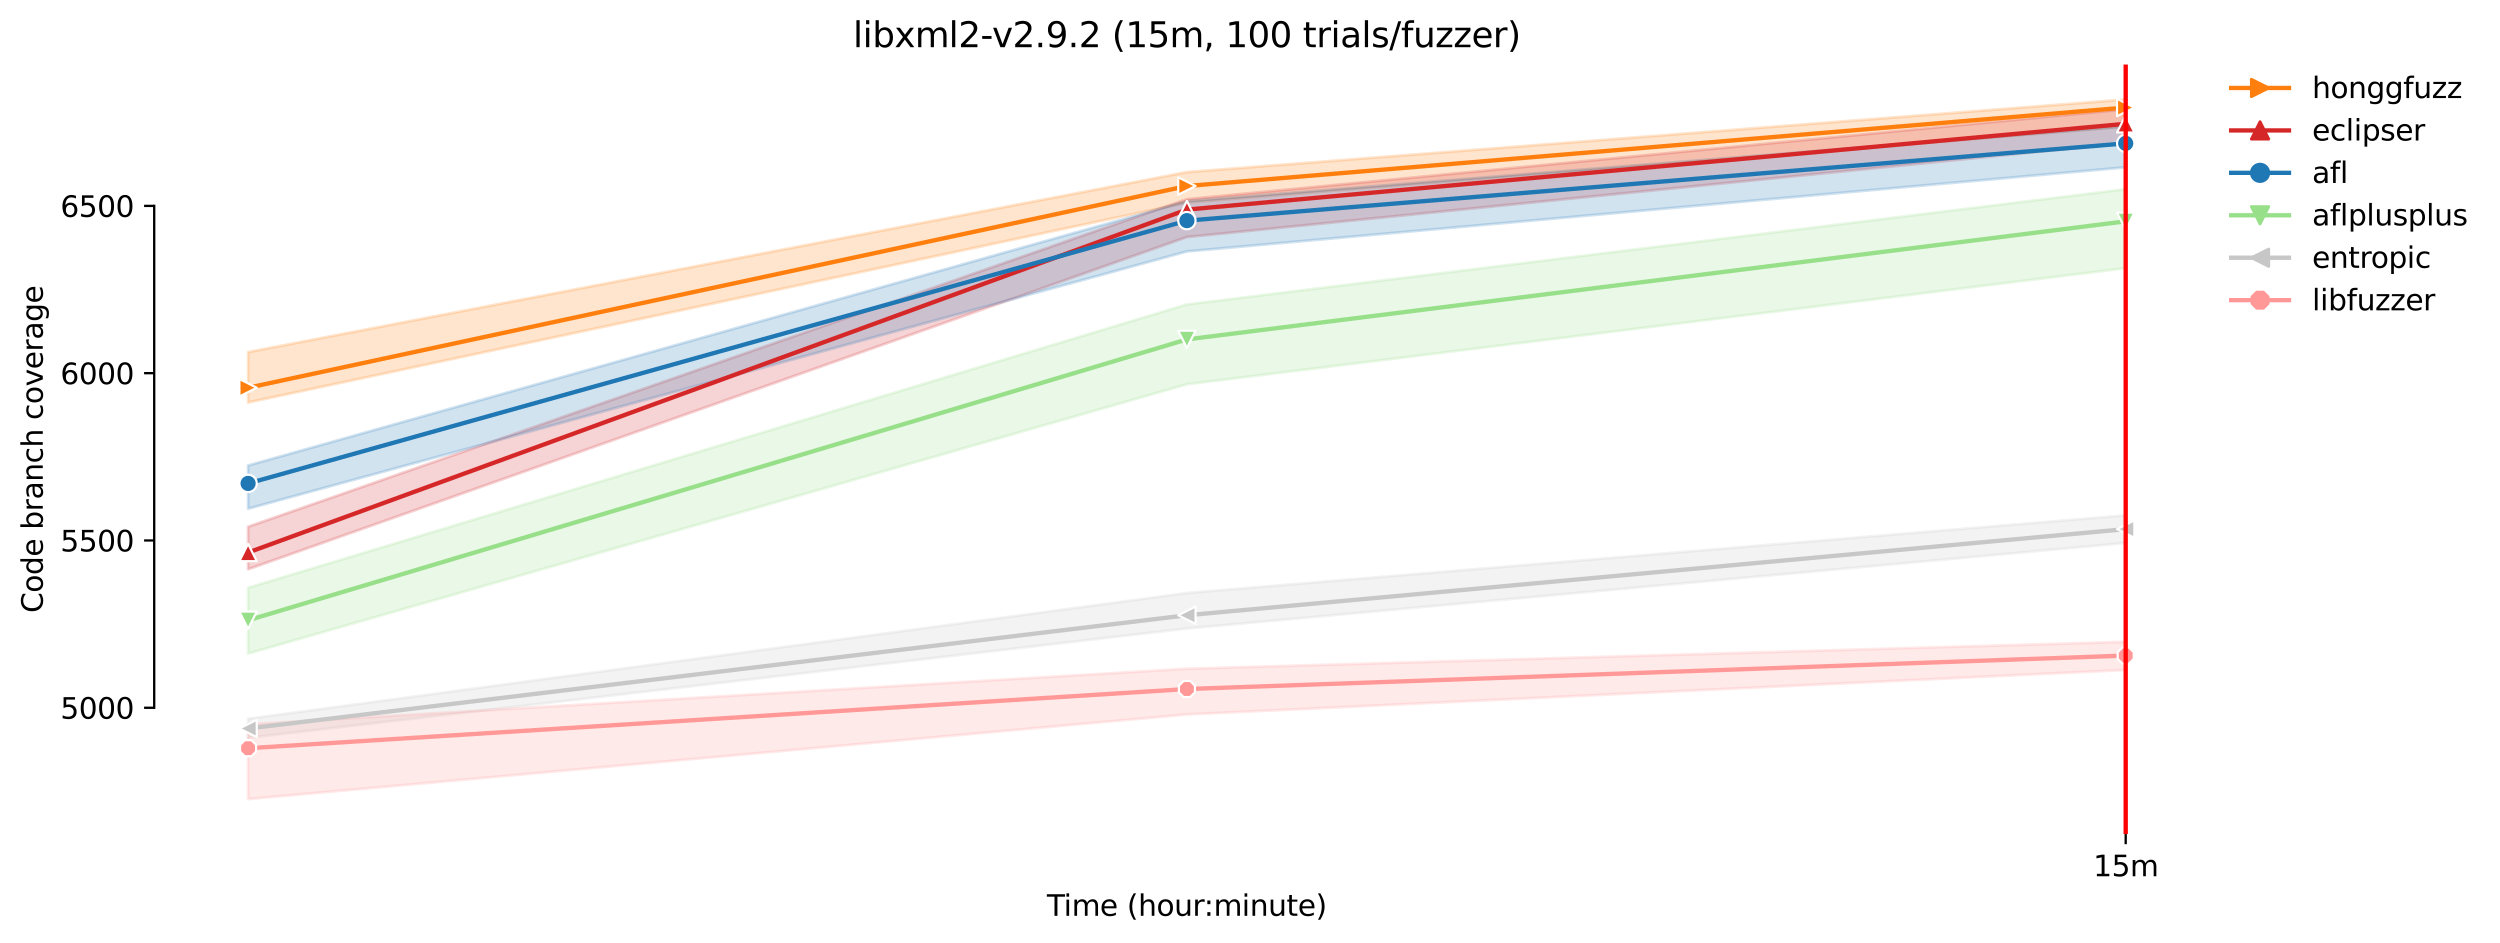 <?xml version="1.0" encoding="utf-8" standalone="no"?>
<!DOCTYPE svg PUBLIC "-//W3C//DTD SVG 1.1//EN"
  "http://www.w3.org/Graphics/SVG/1.1/DTD/svg11.dtd">
<svg height="325.986pt" version="1.1" viewBox="0 0 864.542 325.986" width="864.542pt" xmlns="http://www.w3.org/2000/svg" xmlns:xlink="http://www.w3.org/1999/xlink">
 <defs>
  <style type="text/css">*{stroke-linecap:butt;stroke-linejoin:round;}</style>
 </defs>
 <g id="figure_1">
  <g id="patch_1">
   <path d="M 0 325.986 
L 864.542 325.986 
L 864.542 0 
L 0 0 
z
" style="fill:#ffffff;"/>
  </g>
  <g id="axes_1">
   <g id="patch_2">
    <path d="M 53.328 288.43 
L 767.568 288.43 
L 767.568 22.318 
L 53.328 22.318 
z
" style="fill:#ffffff;"/>
   </g>
   <g id="PolyCollection_1">
    <defs>
     <path d="M 85.794 -204.22 
L 85.794 -186.807 
L 410.448 -255.933 
L 735.103 -282.198 
L 735.103 -291.572 
L 735.103 -291.572 
L 410.448 -266.469 
L 85.794 -204.22 
z
" id="m227d11d478" style="stroke:#ff7f0e;stroke-opacity:0.2;"/>
    </defs>
    <g clip-path="url(#pd4af31f073)">
     <use style="fill:#ff7f0e;fill-opacity:0.2;stroke:#ff7f0e;stroke-opacity:0.2;" x="0" xlink:href="#m227d11d478" y="325.986"/>
    </g>
   </g>
   <g id="PolyCollection_2">
    <defs>
     <path d="M 85.794 -143.828 
L 85.794 -129.134 
L 410.448 -244.017 
L 735.103 -276.529 
L 735.103 -288.214 
L 735.103 -288.214 
L 410.448 -257.092 
L 85.794 -143.828 
z
" id="m4dcadc246d" style="stroke:#d62728;stroke-opacity:0.2;"/>
    </defs>
    <g clip-path="url(#pd4af31f073)">
     <use style="fill:#d62728;fill-opacity:0.2;stroke:#d62728;stroke-opacity:0.2;" x="0" xlink:href="#m4dcadc246d" y="325.986"/>
    </g>
   </g>
   <g id="PolyCollection_3">
    <defs>
     <path d="M 85.794 -165 
L 85.794 -150.075 
L 410.448 -239.044 
L 735.103 -268.14 
L 735.103 -282.317 
L 735.103 -282.317 
L 410.448 -256.398 
L 85.794 -165 
z
" id="m1fb56aa821" style="stroke:#1f77b4;stroke-opacity:0.2;"/>
    </defs>
    <g clip-path="url(#pd4af31f073)">
     <use style="fill:#1f77b4;fill-opacity:0.2;stroke:#1f77b4;stroke-opacity:0.2;" x="0" xlink:href="#m1fb56aa821" y="325.986"/>
    </g>
   </g>
   <g id="PolyCollection_4">
    <defs>
     <path d="M 85.794 -122.713 
L 85.794 -99.979 
L 410.448 -193.113 
L 735.103 -233.256 
L 735.103 -260.563 
L 735.103 -260.563 
L 410.448 -220.707 
L 85.794 -122.713 
z
" id="mac7032e3ef" style="stroke:#98df8a;stroke-opacity:0.2;"/>
    </defs>
    <g clip-path="url(#pd4af31f073)">
     <use style="fill:#98df8a;fill-opacity:0.2;stroke:#98df8a;stroke-opacity:0.2;" x="0" xlink:href="#mac7032e3ef" y="325.986"/>
    </g>
   </g>
   <g id="PolyCollection_5">
    <defs>
     <path d="M 85.794 -77.419 
L 85.794 -70.824 
L 410.448 -108.654 
L 735.103 -138.216 
L 735.103 -147.771 
L 735.103 -147.771 
L 410.448 -120.92 
L 85.794 -77.419 
z
" id="m21a4aa8774" style="stroke:#c7c7c7;stroke-opacity:0.2;"/>
    </defs>
    <g clip-path="url(#pd4af31f073)">
     <use style="fill:#c7c7c7;fill-opacity:0.2;stroke:#c7c7c7;stroke-opacity:0.2;" x="0" xlink:href="#m21a4aa8774" y="325.986"/>
    </g>
   </g>
   <g id="PolyCollection_6">
    <defs>
     <path d="M 85.794 -75.511 
L 85.794 -49.652 
L 410.448 -78.923 
L 735.103 -94.31 
L 735.103 -104.029 
L 735.103 -104.029 
L 410.448 -94.715 
L 85.794 -75.511 
z
" id="m55807130fb" style="stroke:#ff9896;stroke-opacity:0.2;"/>
    </defs>
    <g clip-path="url(#pd4af31f073)">
     <use style="fill:#ff9896;fill-opacity:0.2;stroke:#ff9896;stroke-opacity:0.2;" x="0" xlink:href="#m55807130fb" y="325.986"/>
    </g>
   </g>
   <g id="matplotlib.axis_1">
    <g id="xtick_1">
     <g id="line2d_1">
      <defs>
       <path d="M 0 0 
L 0 3.5 
" id="m260145a591" style="stroke:#000000;stroke-width:0.8;"/>
      </defs>
      <g>
       <use style="stroke:#000000;stroke-width:0.8;" x="735.103" xlink:href="#m260145a591" y="288.43"/>
      </g>
     </g>
     <g id="text_1">
      <!-- 15m -->
      <g transform="translate(723.87 303.029)scale(0.1 -0.1)">
       <defs>
        <path d="M 794 531 
L 1825 531 
L 1825 4091 
L 703 3866 
L 703 4441 
L 1819 4666 
L 2450 4666 
L 2450 531 
L 3481 531 
L 3481 0 
L 794 0 
L 794 531 
z
" id="DejaVuSans-31" transform="scale(0.016)"/>
        <path d="M 691 4666 
L 3169 4666 
L 3169 4134 
L 1269 4134 
L 1269 2991 
Q 1406 3038 1543 3061 
Q 1681 3084 1819 3084 
Q 2600 3084 3056 2656 
Q 3513 2228 3513 1497 
Q 3513 744 3044 326 
Q 2575 -91 1722 -91 
Q 1428 -91 1123 -41 
Q 819 9 494 109 
L 494 744 
Q 775 591 1075 516 
Q 1375 441 1709 441 
Q 2250 441 2565 725 
Q 2881 1009 2881 1497 
Q 2881 1984 2565 2268 
Q 2250 2553 1709 2553 
Q 1456 2553 1204 2497 
Q 953 2441 691 2322 
L 691 4666 
z
" id="DejaVuSans-35" transform="scale(0.016)"/>
        <path d="M 3328 2828 
Q 3544 3216 3844 3400 
Q 4144 3584 4550 3584 
Q 5097 3584 5394 3201 
Q 5691 2819 5691 2113 
L 5691 0 
L 5113 0 
L 5113 2094 
Q 5113 2597 4934 2840 
Q 4756 3084 4391 3084 
Q 3944 3084 3684 2787 
Q 3425 2491 3425 1978 
L 3425 0 
L 2847 0 
L 2847 2094 
Q 2847 2600 2669 2842 
Q 2491 3084 2119 3084 
Q 1678 3084 1418 2786 
Q 1159 2488 1159 1978 
L 1159 0 
L 581 0 
L 581 3500 
L 1159 3500 
L 1159 2956 
Q 1356 3278 1631 3431 
Q 1906 3584 2284 3584 
Q 2666 3584 2933 3390 
Q 3200 3197 3328 2828 
z
" id="DejaVuSans-6d" transform="scale(0.016)"/>
       </defs>
       <use xlink:href="#DejaVuSans-31"/>
       <use x="63.623" xlink:href="#DejaVuSans-35"/>
       <use x="127.246" xlink:href="#DejaVuSans-6d"/>
      </g>
     </g>
    </g>
    <g id="text_2">
     <!-- Time (hour:minute) -->
     <g transform="translate(362.041 316.707)scale(0.1 -0.1)">
      <defs>
       <path d="M -19 4666 
L 3928 4666 
L 3928 4134 
L 2272 4134 
L 2272 0 
L 1638 0 
L 1638 4134 
L -19 4134 
L -19 4666 
z
" id="DejaVuSans-54" transform="scale(0.016)"/>
       <path d="M 603 3500 
L 1178 3500 
L 1178 0 
L 603 0 
L 603 3500 
z
M 603 4863 
L 1178 4863 
L 1178 4134 
L 603 4134 
L 603 4863 
z
" id="DejaVuSans-69" transform="scale(0.016)"/>
       <path d="M 3597 1894 
L 3597 1613 
L 953 1613 
Q 991 1019 1311 708 
Q 1631 397 2203 397 
Q 2534 397 2845 478 
Q 3156 559 3463 722 
L 3463 178 
Q 3153 47 2828 -22 
Q 2503 -91 2169 -91 
Q 1331 -91 842 396 
Q 353 884 353 1716 
Q 353 2575 817 3079 
Q 1281 3584 2069 3584 
Q 2775 3584 3186 3129 
Q 3597 2675 3597 1894 
z
M 3022 2063 
Q 3016 2534 2758 2815 
Q 2500 3097 2075 3097 
Q 1594 3097 1305 2825 
Q 1016 2553 972 2059 
L 3022 2063 
z
" id="DejaVuSans-65" transform="scale(0.016)"/>
       <path id="DejaVuSans-20" transform="scale(0.016)"/>
       <path d="M 1984 4856 
Q 1566 4138 1362 3434 
Q 1159 2731 1159 2009 
Q 1159 1288 1364 580 
Q 1569 -128 1984 -844 
L 1484 -844 
Q 1016 -109 783 600 
Q 550 1309 550 2009 
Q 550 2706 781 3412 
Q 1013 4119 1484 4856 
L 1984 4856 
z
" id="DejaVuSans-28" transform="scale(0.016)"/>
       <path d="M 3513 2113 
L 3513 0 
L 2938 0 
L 2938 2094 
Q 2938 2591 2744 2837 
Q 2550 3084 2163 3084 
Q 1697 3084 1428 2787 
Q 1159 2491 1159 1978 
L 1159 0 
L 581 0 
L 581 4863 
L 1159 4863 
L 1159 2956 
Q 1366 3272 1645 3428 
Q 1925 3584 2291 3584 
Q 2894 3584 3203 3211 
Q 3513 2838 3513 2113 
z
" id="DejaVuSans-68" transform="scale(0.016)"/>
       <path d="M 1959 3097 
Q 1497 3097 1228 2736 
Q 959 2375 959 1747 
Q 959 1119 1226 758 
Q 1494 397 1959 397 
Q 2419 397 2687 759 
Q 2956 1122 2956 1747 
Q 2956 2369 2687 2733 
Q 2419 3097 1959 3097 
z
M 1959 3584 
Q 2709 3584 3137 3096 
Q 3566 2609 3566 1747 
Q 3566 888 3137 398 
Q 2709 -91 1959 -91 
Q 1206 -91 779 398 
Q 353 888 353 1747 
Q 353 2609 779 3096 
Q 1206 3584 1959 3584 
z
" id="DejaVuSans-6f" transform="scale(0.016)"/>
       <path d="M 544 1381 
L 544 3500 
L 1119 3500 
L 1119 1403 
Q 1119 906 1312 657 
Q 1506 409 1894 409 
Q 2359 409 2629 706 
Q 2900 1003 2900 1516 
L 2900 3500 
L 3475 3500 
L 3475 0 
L 2900 0 
L 2900 538 
Q 2691 219 2414 64 
Q 2138 -91 1772 -91 
Q 1169 -91 856 284 
Q 544 659 544 1381 
z
M 1991 3584 
L 1991 3584 
z
" id="DejaVuSans-75" transform="scale(0.016)"/>
       <path d="M 2631 2963 
Q 2534 3019 2420 3045 
Q 2306 3072 2169 3072 
Q 1681 3072 1420 2755 
Q 1159 2438 1159 1844 
L 1159 0 
L 581 0 
L 581 3500 
L 1159 3500 
L 1159 2956 
Q 1341 3275 1631 3429 
Q 1922 3584 2338 3584 
Q 2397 3584 2469 3576 
Q 2541 3569 2628 3553 
L 2631 2963 
z
" id="DejaVuSans-72" transform="scale(0.016)"/>
       <path d="M 750 794 
L 1409 794 
L 1409 0 
L 750 0 
L 750 794 
z
M 750 3309 
L 1409 3309 
L 1409 2516 
L 750 2516 
L 750 3309 
z
" id="DejaVuSans-3a" transform="scale(0.016)"/>
       <path d="M 3513 2113 
L 3513 0 
L 2938 0 
L 2938 2094 
Q 2938 2591 2744 2837 
Q 2550 3084 2163 3084 
Q 1697 3084 1428 2787 
Q 1159 2491 1159 1978 
L 1159 0 
L 581 0 
L 581 3500 
L 1159 3500 
L 1159 2956 
Q 1366 3272 1645 3428 
Q 1925 3584 2291 3584 
Q 2894 3584 3203 3211 
Q 3513 2838 3513 2113 
z
" id="DejaVuSans-6e" transform="scale(0.016)"/>
       <path d="M 1172 4494 
L 1172 3500 
L 2356 3500 
L 2356 3053 
L 1172 3053 
L 1172 1153 
Q 1172 725 1289 603 
Q 1406 481 1766 481 
L 2356 481 
L 2356 0 
L 1766 0 
Q 1100 0 847 248 
Q 594 497 594 1153 
L 594 3053 
L 172 3053 
L 172 3500 
L 594 3500 
L 594 4494 
L 1172 4494 
z
" id="DejaVuSans-74" transform="scale(0.016)"/>
       <path d="M 513 4856 
L 1013 4856 
Q 1481 4119 1714 3412 
Q 1947 2706 1947 2009 
Q 1947 1309 1714 600 
Q 1481 -109 1013 -844 
L 513 -844 
Q 928 -128 1133 580 
Q 1338 1288 1338 2009 
Q 1338 2731 1133 3434 
Q 928 4138 513 4856 
z
" id="DejaVuSans-29" transform="scale(0.016)"/>
      </defs>
      <use xlink:href="#DejaVuSans-54"/>
      <use x="57.959" xlink:href="#DejaVuSans-69"/>
      <use x="85.742" xlink:href="#DejaVuSans-6d"/>
      <use x="183.154" xlink:href="#DejaVuSans-65"/>
      <use x="244.678" xlink:href="#DejaVuSans-20"/>
      <use x="276.465" xlink:href="#DejaVuSans-28"/>
      <use x="315.479" xlink:href="#DejaVuSans-68"/>
      <use x="378.857" xlink:href="#DejaVuSans-6f"/>
      <use x="440.039" xlink:href="#DejaVuSans-75"/>
      <use x="503.418" xlink:href="#DejaVuSans-72"/>
      <use x="542.781" xlink:href="#DejaVuSans-3a"/>
      <use x="576.473" xlink:href="#DejaVuSans-6d"/>
      <use x="673.885" xlink:href="#DejaVuSans-69"/>
      <use x="701.668" xlink:href="#DejaVuSans-6e"/>
      <use x="765.047" xlink:href="#DejaVuSans-75"/>
      <use x="828.426" xlink:href="#DejaVuSans-74"/>
      <use x="867.635" xlink:href="#DejaVuSans-65"/>
      <use x="929.158" xlink:href="#DejaVuSans-29"/>
     </g>
    </g>
   </g>
   <g id="matplotlib.axis_2">
    <g id="ytick_1">
     <g id="line2d_2">
      <defs>
       <path d="M 0 0 
L -3.5 0 
" id="m4bc248956c" style="stroke:#000000;stroke-width:0.8;"/>
      </defs>
      <g>
       <use style="stroke:#000000;stroke-width:0.8;" x="53.328" xlink:href="#m4bc248956c" y="244.75"/>
      </g>
     </g>
     <g id="text_3">
      <!-- 5000 -->
      <g transform="translate(20.878 248.549)scale(0.1 -0.1)">
       <defs>
        <path d="M 2034 4250 
Q 1547 4250 1301 3770 
Q 1056 3291 1056 2328 
Q 1056 1369 1301 889 
Q 1547 409 2034 409 
Q 2525 409 2770 889 
Q 3016 1369 3016 2328 
Q 3016 3291 2770 3770 
Q 2525 4250 2034 4250 
z
M 2034 4750 
Q 2819 4750 3233 4129 
Q 3647 3509 3647 2328 
Q 3647 1150 3233 529 
Q 2819 -91 2034 -91 
Q 1250 -91 836 529 
Q 422 1150 422 2328 
Q 422 3509 836 4129 
Q 1250 4750 2034 4750 
z
" id="DejaVuSans-30" transform="scale(0.016)"/>
       </defs>
       <use xlink:href="#DejaVuSans-35"/>
       <use x="63.623" xlink:href="#DejaVuSans-30"/>
       <use x="127.246" xlink:href="#DejaVuSans-30"/>
       <use x="190.869" xlink:href="#DejaVuSans-30"/>
      </g>
     </g>
    </g>
    <g id="ytick_2">
     <g id="line2d_3">
      <g>
       <use style="stroke:#000000;stroke-width:0.8;" x="53.328" xlink:href="#m4bc248956c" y="186.902"/>
      </g>
     </g>
     <g id="text_4">
      <!-- 5500 -->
      <g transform="translate(20.878 190.702)scale(0.1 -0.1)">
       <use xlink:href="#DejaVuSans-35"/>
       <use x="63.623" xlink:href="#DejaVuSans-35"/>
       <use x="127.246" xlink:href="#DejaVuSans-30"/>
       <use x="190.869" xlink:href="#DejaVuSans-30"/>
      </g>
     </g>
    </g>
    <g id="ytick_3">
     <g id="line2d_4">
      <g>
       <use style="stroke:#000000;stroke-width:0.8;" x="53.328" xlink:href="#m4bc248956c" y="129.055"/>
      </g>
     </g>
     <g id="text_5">
      <!-- 6000 -->
      <g transform="translate(20.878 132.854)scale(0.1 -0.1)">
       <defs>
        <path d="M 2113 2584 
Q 1688 2584 1439 2293 
Q 1191 2003 1191 1497 
Q 1191 994 1439 701 
Q 1688 409 2113 409 
Q 2538 409 2786 701 
Q 3034 994 3034 1497 
Q 3034 2003 2786 2293 
Q 2538 2584 2113 2584 
z
M 3366 4563 
L 3366 3988 
Q 3128 4100 2886 4159 
Q 2644 4219 2406 4219 
Q 1781 4219 1451 3797 
Q 1122 3375 1075 2522 
Q 1259 2794 1537 2939 
Q 1816 3084 2150 3084 
Q 2853 3084 3261 2657 
Q 3669 2231 3669 1497 
Q 3669 778 3244 343 
Q 2819 -91 2113 -91 
Q 1303 -91 875 529 
Q 447 1150 447 2328 
Q 447 3434 972 4092 
Q 1497 4750 2381 4750 
Q 2619 4750 2861 4703 
Q 3103 4656 3366 4563 
z
" id="DejaVuSans-36" transform="scale(0.016)"/>
       </defs>
       <use xlink:href="#DejaVuSans-36"/>
       <use x="63.623" xlink:href="#DejaVuSans-30"/>
       <use x="127.246" xlink:href="#DejaVuSans-30"/>
       <use x="190.869" xlink:href="#DejaVuSans-30"/>
      </g>
     </g>
    </g>
    <g id="ytick_4">
     <g id="line2d_5">
      <g>
       <use style="stroke:#000000;stroke-width:0.8;" x="53.328" xlink:href="#m4bc248956c" y="71.208"/>
      </g>
     </g>
     <g id="text_6">
      <!-- 6500 -->
      <g transform="translate(20.878 75.007)scale(0.1 -0.1)">
       <use xlink:href="#DejaVuSans-36"/>
       <use x="63.623" xlink:href="#DejaVuSans-35"/>
       <use x="127.246" xlink:href="#DejaVuSans-30"/>
       <use x="190.869" xlink:href="#DejaVuSans-30"/>
      </g>
     </g>
    </g>
    <g id="text_7">
     <!-- Code branch coverage -->
     <g transform="translate(14.798 211.949)rotate(-90)scale(0.1 -0.1)">
      <defs>
       <path d="M 4122 4306 
L 4122 3641 
Q 3803 3938 3442 4084 
Q 3081 4231 2675 4231 
Q 1875 4231 1450 3742 
Q 1025 3253 1025 2328 
Q 1025 1406 1450 917 
Q 1875 428 2675 428 
Q 3081 428 3442 575 
Q 3803 722 4122 1019 
L 4122 359 
Q 3791 134 3420 21 
Q 3050 -91 2638 -91 
Q 1578 -91 968 557 
Q 359 1206 359 2328 
Q 359 3453 968 4101 
Q 1578 4750 2638 4750 
Q 3056 4750 3426 4639 
Q 3797 4528 4122 4306 
z
" id="DejaVuSans-43" transform="scale(0.016)"/>
       <path d="M 2906 2969 
L 2906 4863 
L 3481 4863 
L 3481 0 
L 2906 0 
L 2906 525 
Q 2725 213 2448 61 
Q 2172 -91 1784 -91 
Q 1150 -91 751 415 
Q 353 922 353 1747 
Q 353 2572 751 3078 
Q 1150 3584 1784 3584 
Q 2172 3584 2448 3432 
Q 2725 3281 2906 2969 
z
M 947 1747 
Q 947 1113 1208 752 
Q 1469 391 1925 391 
Q 2381 391 2643 752 
Q 2906 1113 2906 1747 
Q 2906 2381 2643 2742 
Q 2381 3103 1925 3103 
Q 1469 3103 1208 2742 
Q 947 2381 947 1747 
z
" id="DejaVuSans-64" transform="scale(0.016)"/>
       <path d="M 3116 1747 
Q 3116 2381 2855 2742 
Q 2594 3103 2138 3103 
Q 1681 3103 1420 2742 
Q 1159 2381 1159 1747 
Q 1159 1113 1420 752 
Q 1681 391 2138 391 
Q 2594 391 2855 752 
Q 3116 1113 3116 1747 
z
M 1159 2969 
Q 1341 3281 1617 3432 
Q 1894 3584 2278 3584 
Q 2916 3584 3314 3078 
Q 3713 2572 3713 1747 
Q 3713 922 3314 415 
Q 2916 -91 2278 -91 
Q 1894 -91 1617 61 
Q 1341 213 1159 525 
L 1159 0 
L 581 0 
L 581 4863 
L 1159 4863 
L 1159 2969 
z
" id="DejaVuSans-62" transform="scale(0.016)"/>
       <path d="M 2194 1759 
Q 1497 1759 1228 1600 
Q 959 1441 959 1056 
Q 959 750 1161 570 
Q 1363 391 1709 391 
Q 2188 391 2477 730 
Q 2766 1069 2766 1631 
L 2766 1759 
L 2194 1759 
z
M 3341 1997 
L 3341 0 
L 2766 0 
L 2766 531 
Q 2569 213 2275 61 
Q 1981 -91 1556 -91 
Q 1019 -91 701 211 
Q 384 513 384 1019 
Q 384 1609 779 1909 
Q 1175 2209 1959 2209 
L 2766 2209 
L 2766 2266 
Q 2766 2663 2505 2880 
Q 2244 3097 1772 3097 
Q 1472 3097 1187 3025 
Q 903 2953 641 2809 
L 641 3341 
Q 956 3463 1253 3523 
Q 1550 3584 1831 3584 
Q 2591 3584 2966 3190 
Q 3341 2797 3341 1997 
z
" id="DejaVuSans-61" transform="scale(0.016)"/>
       <path d="M 3122 3366 
L 3122 2828 
Q 2878 2963 2633 3030 
Q 2388 3097 2138 3097 
Q 1578 3097 1268 2742 
Q 959 2388 959 1747 
Q 959 1106 1268 751 
Q 1578 397 2138 397 
Q 2388 397 2633 464 
Q 2878 531 3122 666 
L 3122 134 
Q 2881 22 2623 -34 
Q 2366 -91 2075 -91 
Q 1284 -91 818 406 
Q 353 903 353 1747 
Q 353 2603 823 3093 
Q 1294 3584 2113 3584 
Q 2378 3584 2631 3529 
Q 2884 3475 3122 3366 
z
" id="DejaVuSans-63" transform="scale(0.016)"/>
       <path d="M 191 3500 
L 800 3500 
L 1894 563 
L 2988 3500 
L 3597 3500 
L 2284 0 
L 1503 0 
L 191 3500 
z
" id="DejaVuSans-76" transform="scale(0.016)"/>
       <path d="M 2906 1791 
Q 2906 2416 2648 2759 
Q 2391 3103 1925 3103 
Q 1463 3103 1205 2759 
Q 947 2416 947 1791 
Q 947 1169 1205 825 
Q 1463 481 1925 481 
Q 2391 481 2648 825 
Q 2906 1169 2906 1791 
z
M 3481 434 
Q 3481 -459 3084 -895 
Q 2688 -1331 1869 -1331 
Q 1566 -1331 1297 -1286 
Q 1028 -1241 775 -1147 
L 775 -588 
Q 1028 -725 1275 -790 
Q 1522 -856 1778 -856 
Q 2344 -856 2625 -561 
Q 2906 -266 2906 331 
L 2906 616 
Q 2728 306 2450 153 
Q 2172 0 1784 0 
Q 1141 0 747 490 
Q 353 981 353 1791 
Q 353 2603 747 3093 
Q 1141 3584 1784 3584 
Q 2172 3584 2450 3431 
Q 2728 3278 2906 2969 
L 2906 3500 
L 3481 3500 
L 3481 434 
z
" id="DejaVuSans-67" transform="scale(0.016)"/>
      </defs>
      <use xlink:href="#DejaVuSans-43"/>
      <use x="69.824" xlink:href="#DejaVuSans-6f"/>
      <use x="131.006" xlink:href="#DejaVuSans-64"/>
      <use x="194.482" xlink:href="#DejaVuSans-65"/>
      <use x="256.006" xlink:href="#DejaVuSans-20"/>
      <use x="287.793" xlink:href="#DejaVuSans-62"/>
      <use x="351.27" xlink:href="#DejaVuSans-72"/>
      <use x="392.383" xlink:href="#DejaVuSans-61"/>
      <use x="453.662" xlink:href="#DejaVuSans-6e"/>
      <use x="517.041" xlink:href="#DejaVuSans-63"/>
      <use x="572.021" xlink:href="#DejaVuSans-68"/>
      <use x="635.4" xlink:href="#DejaVuSans-20"/>
      <use x="667.188" xlink:href="#DejaVuSans-63"/>
      <use x="722.168" xlink:href="#DejaVuSans-6f"/>
      <use x="783.35" xlink:href="#DejaVuSans-76"/>
      <use x="842.529" xlink:href="#DejaVuSans-65"/>
      <use x="904.053" xlink:href="#DejaVuSans-72"/>
      <use x="945.166" xlink:href="#DejaVuSans-61"/>
      <use x="1006.445" xlink:href="#DejaVuSans-67"/>
      <use x="1069.922" xlink:href="#DejaVuSans-65"/>
     </g>
    </g>
   </g>
   <g id="line2d_6">
    <path clip-path="url(#pd4af31f073)" d="M 85.794 134.088 
L 410.448 64.324 
L 735.103 37.194 
" style="fill:none;stroke:#ff7f0e;stroke-linecap:square;stroke-width:1.5;"/>
    <defs>
     <path d="M 3 0 
L -3 -3 
L -3 3 
z
" id="m0b3bd91d26" style="stroke:#ffffff;stroke-linejoin:miter;stroke-width:0.75;"/>
    </defs>
    <g clip-path="url(#pd4af31f073)">
     <use style="fill:#ff7f0e;stroke:#ffffff;stroke-linejoin:miter;stroke-width:0.75;" x="85.794" xlink:href="#m0b3bd91d26" y="134.088"/>
     <use style="fill:#ff7f0e;stroke:#ffffff;stroke-linejoin:miter;stroke-width:0.75;" x="410.448" xlink:href="#m0b3bd91d26" y="64.324"/>
     <use style="fill:#ff7f0e;stroke:#ffffff;stroke-linejoin:miter;stroke-width:0.75;" x="735.103" xlink:href="#m0b3bd91d26" y="37.194"/>
    </g>
   </g>
   <g id="line2d_7">
    <path clip-path="url(#pd4af31f073)" d="M 85.794 191.067 
L 410.448 72.48 
L 735.103 42.805 
" style="fill:none;stroke:#d62728;stroke-linecap:square;stroke-width:1.5;"/>
    <defs>
     <path d="M 0 -3 
L -3 3 
L 3 3 
z
" id="m48199a2179" style="stroke:#ffffff;stroke-linejoin:miter;stroke-width:0.75;"/>
    </defs>
    <g clip-path="url(#pd4af31f073)">
     <use style="fill:#d62728;stroke:#ffffff;stroke-linejoin:miter;stroke-width:0.75;" x="85.794" xlink:href="#m48199a2179" y="191.067"/>
     <use style="fill:#d62728;stroke:#ffffff;stroke-linejoin:miter;stroke-width:0.75;" x="410.448" xlink:href="#m48199a2179" y="72.48"/>
     <use style="fill:#d62728;stroke:#ffffff;stroke-linejoin:miter;stroke-width:0.75;" x="735.103" xlink:href="#m48199a2179" y="42.805"/>
    </g>
   </g>
   <g id="line2d_8">
    <path clip-path="url(#pd4af31f073)" d="M 85.794 167.176 
L 410.448 76.298 
L 735.103 49.573 
" style="fill:none;stroke:#1f77b4;stroke-linecap:square;stroke-width:1.5;"/>
    <defs>
     <path d="M 0 3 
C 0.796 3 1.559 2.684 2.121 2.121 
C 2.684 1.559 3 0.796 3 0 
C 3 -0.796 2.684 -1.559 2.121 -2.121 
C 1.559 -2.684 0.796 -3 0 -3 
C -0.796 -3 -1.559 -2.684 -2.121 -2.121 
C -2.684 -1.559 -3 -0.796 -3 0 
C -3 0.796 -2.684 1.559 -2.121 2.121 
C -1.559 2.684 -0.796 3 0 3 
z
" id="m99a951aa36" style="stroke:#ffffff;stroke-width:0.75;"/>
    </defs>
    <g clip-path="url(#pd4af31f073)">
     <use style="fill:#1f77b4;stroke:#ffffff;stroke-width:0.75;" x="85.794" xlink:href="#m99a951aa36" y="167.176"/>
     <use style="fill:#1f77b4;stroke:#ffffff;stroke-width:0.75;" x="410.448" xlink:href="#m99a951aa36" y="76.298"/>
     <use style="fill:#1f77b4;stroke:#ffffff;stroke-width:0.75;" x="735.103" xlink:href="#m99a951aa36" y="49.573"/>
    </g>
   </g>
   <g id="line2d_9">
    <path clip-path="url(#pd4af31f073)" d="M 85.794 214.495 
L 410.448 117.37 
L 735.103 76.53 
" style="fill:none;stroke:#98df8a;stroke-linecap:square;stroke-width:1.5;"/>
    <defs>
     <path d="M -0 3 
L 3 -3 
L -3 -3 
z
" id="m0311041619" style="stroke:#ffffff;stroke-linejoin:miter;stroke-width:0.75;"/>
    </defs>
    <g clip-path="url(#pd4af31f073)">
     <use style="fill:#98df8a;stroke:#ffffff;stroke-linejoin:miter;stroke-width:0.75;" x="85.794" xlink:href="#m0311041619" y="214.495"/>
     <use style="fill:#98df8a;stroke:#ffffff;stroke-linejoin:miter;stroke-width:0.75;" x="410.448" xlink:href="#m0311041619" y="117.37"/>
     <use style="fill:#98df8a;stroke:#ffffff;stroke-linejoin:miter;stroke-width:0.75;" x="735.103" xlink:href="#m0311041619" y="76.53"/>
    </g>
   </g>
   <g id="line2d_10">
    <path clip-path="url(#pd4af31f073)" d="M 85.794 251.923 
L 410.448 212.76 
L 735.103 182.969 
" style="fill:none;stroke:#c7c7c7;stroke-linecap:square;stroke-width:1.5;"/>
    <defs>
     <path d="M -3 -0 
L 3 3 
L 3 -3 
z
" id="m26f9cc0e52" style="stroke:#ffffff;stroke-linejoin:miter;stroke-width:0.75;"/>
    </defs>
    <g clip-path="url(#pd4af31f073)">
     <use style="fill:#c7c7c7;stroke:#ffffff;stroke-linejoin:miter;stroke-width:0.75;" x="85.794" xlink:href="#m26f9cc0e52" y="251.923"/>
     <use style="fill:#c7c7c7;stroke:#ffffff;stroke-linejoin:miter;stroke-width:0.75;" x="410.448" xlink:href="#m26f9cc0e52" y="212.76"/>
     <use style="fill:#c7c7c7;stroke:#ffffff;stroke-linejoin:miter;stroke-width:0.75;" x="735.103" xlink:href="#m26f9cc0e52" y="182.969"/>
    </g>
   </g>
   <g id="line2d_11">
    <path clip-path="url(#pd4af31f073)" d="M 85.794 258.749 
L 410.448 238.271 
L 735.103 226.701 
" style="fill:none;stroke:#ff9896;stroke-linecap:square;stroke-width:1.5;"/>
    <defs>
     <path d="M -1.148 -2.772 
L -2.772 -1.148 
L -2.772 1.148 
L -1.148 2.772 
L 1.148 2.772 
L 2.772 1.148 
L 2.772 -1.148 
L 1.148 -2.772 
z
" id="me950d99e2c" style="stroke:#ffffff;stroke-linejoin:miter;stroke-width:0.75;"/>
    </defs>
    <g clip-path="url(#pd4af31f073)">
     <use style="fill:#ff9896;stroke:#ffffff;stroke-linejoin:miter;stroke-width:0.75;" x="85.794" xlink:href="#me950d99e2c" y="258.749"/>
     <use style="fill:#ff9896;stroke:#ffffff;stroke-linejoin:miter;stroke-width:0.75;" x="410.448" xlink:href="#me950d99e2c" y="238.271"/>
     <use style="fill:#ff9896;stroke:#ffffff;stroke-linejoin:miter;stroke-width:0.75;" x="735.103" xlink:href="#me950d99e2c" y="226.701"/>
    </g>
   </g>
   <g id="line2d_12"/>
   <g id="line2d_13"/>
   <g id="line2d_14"/>
   <g id="line2d_15"/>
   <g id="line2d_16"/>
   <g id="line2d_17"/>
   <g id="line2d_18">
    <path clip-path="url(#pd4af31f073)" d="M 735.103 288.43 
L 735.103 22.318 
" style="fill:none;stroke:#ff0000;stroke-linecap:square;stroke-width:1.5;"/>
   </g>
   <g id="patch_3">
    <path d="M 53.328 244.75 
L 53.328 71.208 
" style="fill:none;stroke:#000000;stroke-linecap:square;stroke-linejoin:miter;stroke-width:0.8;"/>
   </g>
   <g id="patch_4">
    <path d="M 735.103 288.43 
L 735.103 288.43 
" style="fill:none;stroke:#000000;stroke-linecap:square;stroke-linejoin:miter;stroke-width:0.8;"/>
   </g>
   <g id="text_8">
    <!-- libxml2-v2.9.2 (15m, 100 trials/fuzzer) -->
    <g transform="translate(295.012 16.318)scale(0.12 -0.12)">
     <defs>
      <path d="M 603 4863 
L 1178 4863 
L 1178 0 
L 603 0 
L 603 4863 
z
" id="DejaVuSans-6c" transform="scale(0.016)"/>
      <path d="M 3513 3500 
L 2247 1797 
L 3578 0 
L 2900 0 
L 1881 1375 
L 863 0 
L 184 0 
L 1544 1831 
L 300 3500 
L 978 3500 
L 1906 2253 
L 2834 3500 
L 3513 3500 
z
" id="DejaVuSans-78" transform="scale(0.016)"/>
      <path d="M 1228 531 
L 3431 531 
L 3431 0 
L 469 0 
L 469 531 
Q 828 903 1448 1529 
Q 2069 2156 2228 2338 
Q 2531 2678 2651 2914 
Q 2772 3150 2772 3378 
Q 2772 3750 2511 3984 
Q 2250 4219 1831 4219 
Q 1534 4219 1204 4116 
Q 875 4013 500 3803 
L 500 4441 
Q 881 4594 1212 4672 
Q 1544 4750 1819 4750 
Q 2544 4750 2975 4387 
Q 3406 4025 3406 3419 
Q 3406 3131 3298 2873 
Q 3191 2616 2906 2266 
Q 2828 2175 2409 1742 
Q 1991 1309 1228 531 
z
" id="DejaVuSans-32" transform="scale(0.016)"/>
      <path d="M 313 2009 
L 1997 2009 
L 1997 1497 
L 313 1497 
L 313 2009 
z
" id="DejaVuSans-2d" transform="scale(0.016)"/>
      <path d="M 684 794 
L 1344 794 
L 1344 0 
L 684 0 
L 684 794 
z
" id="DejaVuSans-2e" transform="scale(0.016)"/>
      <path d="M 703 97 
L 703 672 
Q 941 559 1184 500 
Q 1428 441 1663 441 
Q 2288 441 2617 861 
Q 2947 1281 2994 2138 
Q 2813 1869 2534 1725 
Q 2256 1581 1919 1581 
Q 1219 1581 811 2004 
Q 403 2428 403 3163 
Q 403 3881 828 4315 
Q 1253 4750 1959 4750 
Q 2769 4750 3195 4129 
Q 3622 3509 3622 2328 
Q 3622 1225 3098 567 
Q 2575 -91 1691 -91 
Q 1453 -91 1209 -44 
Q 966 3 703 97 
z
M 1959 2075 
Q 2384 2075 2632 2365 
Q 2881 2656 2881 3163 
Q 2881 3666 2632 3958 
Q 2384 4250 1959 4250 
Q 1534 4250 1286 3958 
Q 1038 3666 1038 3163 
Q 1038 2656 1286 2365 
Q 1534 2075 1959 2075 
z
" id="DejaVuSans-39" transform="scale(0.016)"/>
      <path d="M 750 794 
L 1409 794 
L 1409 256 
L 897 -744 
L 494 -744 
L 750 256 
L 750 794 
z
" id="DejaVuSans-2c" transform="scale(0.016)"/>
      <path d="M 2834 3397 
L 2834 2853 
Q 2591 2978 2328 3040 
Q 2066 3103 1784 3103 
Q 1356 3103 1142 2972 
Q 928 2841 928 2578 
Q 928 2378 1081 2264 
Q 1234 2150 1697 2047 
L 1894 2003 
Q 2506 1872 2764 1633 
Q 3022 1394 3022 966 
Q 3022 478 2636 193 
Q 2250 -91 1575 -91 
Q 1294 -91 989 -36 
Q 684 19 347 128 
L 347 722 
Q 666 556 975 473 
Q 1284 391 1588 391 
Q 1994 391 2212 530 
Q 2431 669 2431 922 
Q 2431 1156 2273 1281 
Q 2116 1406 1581 1522 
L 1381 1569 
Q 847 1681 609 1914 
Q 372 2147 372 2553 
Q 372 3047 722 3315 
Q 1072 3584 1716 3584 
Q 2034 3584 2315 3537 
Q 2597 3491 2834 3397 
z
" id="DejaVuSans-73" transform="scale(0.016)"/>
      <path d="M 1625 4666 
L 2156 4666 
L 531 -594 
L 0 -594 
L 1625 4666 
z
" id="DejaVuSans-2f" transform="scale(0.016)"/>
      <path d="M 2375 4863 
L 2375 4384 
L 1825 4384 
Q 1516 4384 1395 4259 
Q 1275 4134 1275 3809 
L 1275 3500 
L 2222 3500 
L 2222 3053 
L 1275 3053 
L 1275 0 
L 697 0 
L 697 3053 
L 147 3053 
L 147 3500 
L 697 3500 
L 697 3744 
Q 697 4328 969 4595 
Q 1241 4863 1831 4863 
L 2375 4863 
z
" id="DejaVuSans-66" transform="scale(0.016)"/>
      <path d="M 353 3500 
L 3084 3500 
L 3084 2975 
L 922 459 
L 3084 459 
L 3084 0 
L 275 0 
L 275 525 
L 2438 3041 
L 353 3041 
L 353 3500 
z
" id="DejaVuSans-7a" transform="scale(0.016)"/>
     </defs>
     <use xlink:href="#DejaVuSans-6c"/>
     <use x="27.783" xlink:href="#DejaVuSans-69"/>
     <use x="55.566" xlink:href="#DejaVuSans-62"/>
     <use x="119.043" xlink:href="#DejaVuSans-78"/>
     <use x="178.223" xlink:href="#DejaVuSans-6d"/>
     <use x="275.635" xlink:href="#DejaVuSans-6c"/>
     <use x="303.418" xlink:href="#DejaVuSans-32"/>
     <use x="367.041" xlink:href="#DejaVuSans-2d"/>
     <use x="400.5" xlink:href="#DejaVuSans-76"/>
     <use x="459.68" xlink:href="#DejaVuSans-32"/>
     <use x="523.303" xlink:href="#DejaVuSans-2e"/>
     <use x="555.09" xlink:href="#DejaVuSans-39"/>
     <use x="618.713" xlink:href="#DejaVuSans-2e"/>
     <use x="650.5" xlink:href="#DejaVuSans-32"/>
     <use x="714.123" xlink:href="#DejaVuSans-20"/>
     <use x="745.91" xlink:href="#DejaVuSans-28"/>
     <use x="784.924" xlink:href="#DejaVuSans-31"/>
     <use x="848.547" xlink:href="#DejaVuSans-35"/>
     <use x="912.17" xlink:href="#DejaVuSans-6d"/>
     <use x="1009.582" xlink:href="#DejaVuSans-2c"/>
     <use x="1041.369" xlink:href="#DejaVuSans-20"/>
     <use x="1073.156" xlink:href="#DejaVuSans-31"/>
     <use x="1136.779" xlink:href="#DejaVuSans-30"/>
     <use x="1200.402" xlink:href="#DejaVuSans-30"/>
     <use x="1264.025" xlink:href="#DejaVuSans-20"/>
     <use x="1295.812" xlink:href="#DejaVuSans-74"/>
     <use x="1335.021" xlink:href="#DejaVuSans-72"/>
     <use x="1376.135" xlink:href="#DejaVuSans-69"/>
     <use x="1403.918" xlink:href="#DejaVuSans-61"/>
     <use x="1465.197" xlink:href="#DejaVuSans-6c"/>
     <use x="1492.98" xlink:href="#DejaVuSans-73"/>
     <use x="1545.08" xlink:href="#DejaVuSans-2f"/>
     <use x="1578.771" xlink:href="#DejaVuSans-66"/>
     <use x="1613.977" xlink:href="#DejaVuSans-75"/>
     <use x="1677.355" xlink:href="#DejaVuSans-7a"/>
     <use x="1729.846" xlink:href="#DejaVuSans-7a"/>
     <use x="1782.336" xlink:href="#DejaVuSans-65"/>
     <use x="1843.859" xlink:href="#DejaVuSans-72"/>
     <use x="1884.973" xlink:href="#DejaVuSans-29"/>
    </g>
   </g>
   <g id="legend_1">
    <g id="line2d_19">
     <path d="M 771.568 30.417 
L 791.568 30.417 
" style="fill:none;stroke:#ff7f0e;stroke-linecap:square;stroke-width:1.5;"/>
    </g>
    <g id="line2d_20">
     <defs>
      <path d="M 3 0 
L -3 -3 
L -3 3 
z
" id="m80ee896715" style="stroke:#ff7f0e;stroke-linejoin:miter;"/>
     </defs>
     <g>
      <use style="fill:#ff7f0e;stroke:#ff7f0e;stroke-linejoin:miter;" x="781.568" xlink:href="#m80ee896715" y="30.417"/>
     </g>
    </g>
    <g id="text_9">
     <!-- honggfuzz -->
     <g transform="translate(799.568 33.917)scale(0.1 -0.1)">
      <use xlink:href="#DejaVuSans-68"/>
      <use x="63.379" xlink:href="#DejaVuSans-6f"/>
      <use x="124.561" xlink:href="#DejaVuSans-6e"/>
      <use x="187.939" xlink:href="#DejaVuSans-67"/>
      <use x="251.416" xlink:href="#DejaVuSans-67"/>
      <use x="314.893" xlink:href="#DejaVuSans-66"/>
      <use x="350.098" xlink:href="#DejaVuSans-75"/>
      <use x="413.477" xlink:href="#DejaVuSans-7a"/>
      <use x="465.967" xlink:href="#DejaVuSans-7a"/>
     </g>
    </g>
    <g id="line2d_21">
     <path d="M 771.568 45.095 
L 791.568 45.095 
" style="fill:none;stroke:#d62728;stroke-linecap:square;stroke-width:1.5;"/>
    </g>
    <g id="line2d_22">
     <defs>
      <path d="M 0 -3 
L -3 3 
L 3 3 
z
" id="m99176dcc1b" style="stroke:#d62728;stroke-linejoin:miter;"/>
     </defs>
     <g>
      <use style="fill:#d62728;stroke:#d62728;stroke-linejoin:miter;" x="781.568" xlink:href="#m99176dcc1b" y="45.095"/>
     </g>
    </g>
    <g id="text_10">
     <!-- eclipser -->
     <g transform="translate(799.568 48.595)scale(0.1 -0.1)">
      <defs>
       <path d="M 1159 525 
L 1159 -1331 
L 581 -1331 
L 581 3500 
L 1159 3500 
L 1159 2969 
Q 1341 3281 1617 3432 
Q 1894 3584 2278 3584 
Q 2916 3584 3314 3078 
Q 3713 2572 3713 1747 
Q 3713 922 3314 415 
Q 2916 -91 2278 -91 
Q 1894 -91 1617 61 
Q 1341 213 1159 525 
z
M 3116 1747 
Q 3116 2381 2855 2742 
Q 2594 3103 2138 3103 
Q 1681 3103 1420 2742 
Q 1159 2381 1159 1747 
Q 1159 1113 1420 752 
Q 1681 391 2138 391 
Q 2594 391 2855 752 
Q 3116 1113 3116 1747 
z
" id="DejaVuSans-70" transform="scale(0.016)"/>
      </defs>
      <use xlink:href="#DejaVuSans-65"/>
      <use x="61.523" xlink:href="#DejaVuSans-63"/>
      <use x="116.504" xlink:href="#DejaVuSans-6c"/>
      <use x="144.287" xlink:href="#DejaVuSans-69"/>
      <use x="172.07" xlink:href="#DejaVuSans-70"/>
      <use x="235.547" xlink:href="#DejaVuSans-73"/>
      <use x="287.646" xlink:href="#DejaVuSans-65"/>
      <use x="349.17" xlink:href="#DejaVuSans-72"/>
     </g>
    </g>
    <g id="line2d_23">
     <path d="M 771.568 59.773 
L 791.568 59.773 
" style="fill:none;stroke:#1f77b4;stroke-linecap:square;stroke-width:1.5;"/>
    </g>
    <g id="line2d_24">
     <defs>
      <path d="M 0 3 
C 0.796 3 1.559 2.684 2.121 2.121 
C 2.684 1.559 3 0.796 3 0 
C 3 -0.796 2.684 -1.559 2.121 -2.121 
C 1.559 -2.684 0.796 -3 0 -3 
C -0.796 -3 -1.559 -2.684 -2.121 -2.121 
C -2.684 -1.559 -3 -0.796 -3 0 
C -3 0.796 -2.684 1.559 -2.121 2.121 
C -1.559 2.684 -0.796 3 0 3 
z
" id="m1bea0bdca4" style="stroke:#1f77b4;"/>
     </defs>
     <g>
      <use style="fill:#1f77b4;stroke:#1f77b4;" x="781.568" xlink:href="#m1bea0bdca4" y="59.773"/>
     </g>
    </g>
    <g id="text_11">
     <!-- afl -->
     <g transform="translate(799.568 63.273)scale(0.1 -0.1)">
      <use xlink:href="#DejaVuSans-61"/>
      <use x="61.279" xlink:href="#DejaVuSans-66"/>
      <use x="96.484" xlink:href="#DejaVuSans-6c"/>
     </g>
    </g>
    <g id="line2d_25">
     <path d="M 771.568 74.451 
L 791.568 74.451 
" style="fill:none;stroke:#98df8a;stroke-linecap:square;stroke-width:1.5;"/>
    </g>
    <g id="line2d_26">
     <defs>
      <path d="M -0 3 
L 3 -3 
L -3 -3 
z
" id="m7ebe28fdc4" style="stroke:#98df8a;stroke-linejoin:miter;"/>
     </defs>
     <g>
      <use style="fill:#98df8a;stroke:#98df8a;stroke-linejoin:miter;" x="781.568" xlink:href="#m7ebe28fdc4" y="74.451"/>
     </g>
    </g>
    <g id="text_12">
     <!-- aflplusplus -->
     <g transform="translate(799.568 77.951)scale(0.1 -0.1)">
      <use xlink:href="#DejaVuSans-61"/>
      <use x="61.279" xlink:href="#DejaVuSans-66"/>
      <use x="96.484" xlink:href="#DejaVuSans-6c"/>
      <use x="124.268" xlink:href="#DejaVuSans-70"/>
      <use x="187.744" xlink:href="#DejaVuSans-6c"/>
      <use x="215.527" xlink:href="#DejaVuSans-75"/>
      <use x="278.906" xlink:href="#DejaVuSans-73"/>
      <use x="331.006" xlink:href="#DejaVuSans-70"/>
      <use x="394.482" xlink:href="#DejaVuSans-6c"/>
      <use x="422.266" xlink:href="#DejaVuSans-75"/>
      <use x="485.645" xlink:href="#DejaVuSans-73"/>
     </g>
    </g>
    <g id="line2d_27">
     <path d="M 771.568 89.129 
L 791.568 89.129 
" style="fill:none;stroke:#c7c7c7;stroke-linecap:square;stroke-width:1.5;"/>
    </g>
    <g id="line2d_28">
     <defs>
      <path d="M -3 -0 
L 3 3 
L 3 -3 
z
" id="m8dc166013d" style="stroke:#c7c7c7;stroke-linejoin:miter;"/>
     </defs>
     <g>
      <use style="fill:#c7c7c7;stroke:#c7c7c7;stroke-linejoin:miter;" x="781.568" xlink:href="#m8dc166013d" y="89.129"/>
     </g>
    </g>
    <g id="text_13">
     <!-- entropic -->
     <g transform="translate(799.568 92.629)scale(0.1 -0.1)">
      <use xlink:href="#DejaVuSans-65"/>
      <use x="61.523" xlink:href="#DejaVuSans-6e"/>
      <use x="124.902" xlink:href="#DejaVuSans-74"/>
      <use x="164.111" xlink:href="#DejaVuSans-72"/>
      <use x="202.975" xlink:href="#DejaVuSans-6f"/>
      <use x="264.156" xlink:href="#DejaVuSans-70"/>
      <use x="327.633" xlink:href="#DejaVuSans-69"/>
      <use x="355.416" xlink:href="#DejaVuSans-63"/>
     </g>
    </g>
    <g id="line2d_29">
     <path d="M 771.568 103.807 
L 791.568 103.807 
" style="fill:none;stroke:#ff9896;stroke-linecap:square;stroke-width:1.5;"/>
    </g>
    <g id="line2d_30">
     <defs>
      <path d="M -1.148 -2.772 
L -2.772 -1.148 
L -2.772 1.148 
L -1.148 2.772 
L 1.148 2.772 
L 2.772 1.148 
L 2.772 -1.148 
L 1.148 -2.772 
z
" id="m4454063ede" style="stroke:#ff9896;stroke-linejoin:miter;"/>
     </defs>
     <g>
      <use style="fill:#ff9896;stroke:#ff9896;stroke-linejoin:miter;" x="781.568" xlink:href="#m4454063ede" y="103.807"/>
     </g>
    </g>
    <g id="text_14">
     <!-- libfuzzer -->
     <g transform="translate(799.568 107.307)scale(0.1 -0.1)">
      <use xlink:href="#DejaVuSans-6c"/>
      <use x="27.783" xlink:href="#DejaVuSans-69"/>
      <use x="55.566" xlink:href="#DejaVuSans-62"/>
      <use x="119.043" xlink:href="#DejaVuSans-66"/>
      <use x="154.248" xlink:href="#DejaVuSans-75"/>
      <use x="217.627" xlink:href="#DejaVuSans-7a"/>
      <use x="270.117" xlink:href="#DejaVuSans-7a"/>
      <use x="322.607" xlink:href="#DejaVuSans-65"/>
      <use x="384.131" xlink:href="#DejaVuSans-72"/>
     </g>
    </g>
   </g>
  </g>
 </g>
 <defs>
  <clipPath id="pd4af31f073">
   <rect height="266.112" width="714.24" x="53.328" y="22.318"/>
  </clipPath>
 </defs>
</svg>
